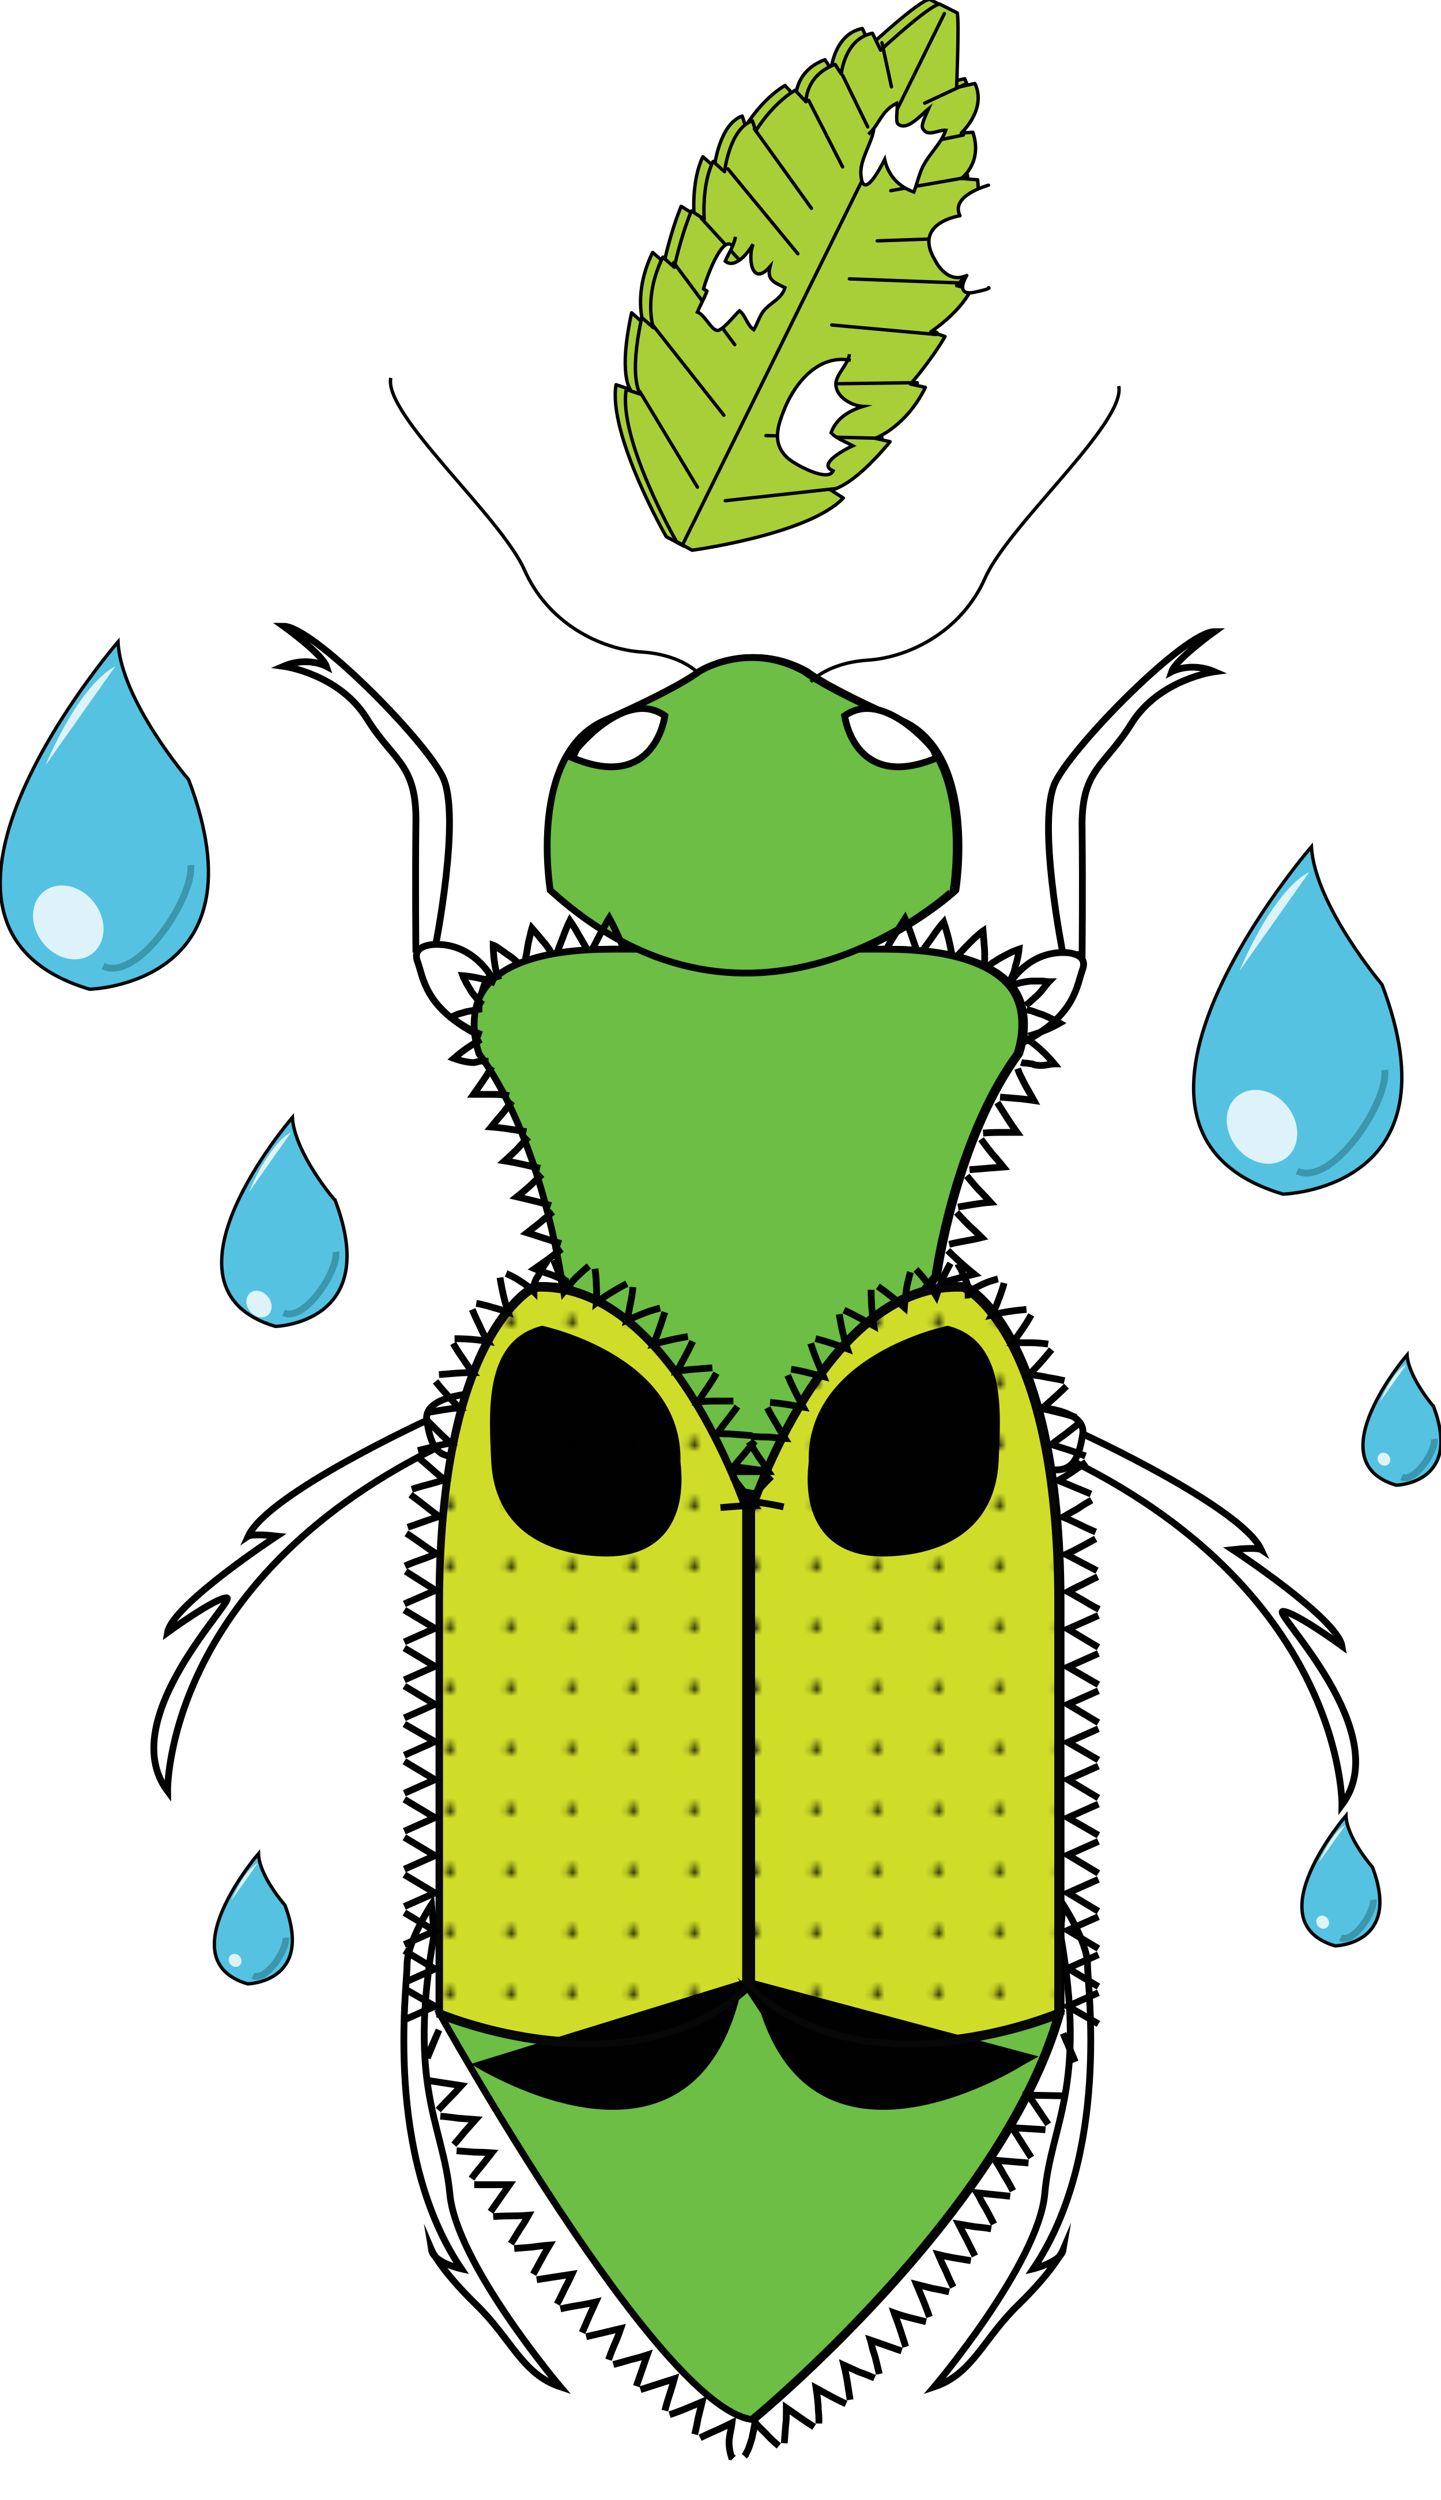 <?xml version="1.0" encoding="utf-8"?>
<!-- Generator: Adobe Illustrator 17.1.0, SVG Export Plug-In . SVG Version: 6.00 Build 0)  -->
<!DOCTYPE svg PUBLIC "-//W3C//DTD SVG 1.1//EN" "http://www.w3.org/Graphics/SVG/1.1/DTD/svg11.dtd">
<svg version="1.1" xmlns="http://www.w3.org/2000/svg" xmlns:xlink="http://www.w3.org/1999/xlink" x="0px" y="0px"
	 viewBox="0 0 212.4 368.5" enable-background="new 0 0 212.4 368.5" xml:space="preserve">
<pattern  x="-208.1" y="-178.5" width="8.7" height="8.7" patternUnits="userSpaceOnUse" id="New_Pattern_Swatch_12" viewBox="0 -8.7 8.7 8.7" overflow="visible">
	<g>
		<polygon fill="none" points="8.7,0 0,0 0,-8.7 8.7,-8.7 		"/>
		<g>
			<path fill="#010101" d="M5-4.5c0,0.4-0.3,0.7-0.7,0.7C4-3.8,3.7-4.1,3.7-4.5c0-0.4,0.3-0.7,0.7-0.7C4.7-5.2,5-4.9,5-4.5z"/>
		</g>
	</g>
</pattern>
<g id="legs">
	<path fill="#FFFFFF" stroke="#010101" stroke-miterlimit="10" d="M63,209.3c0,0-23.5,10.8-26.4,17.1c0,0,0.6-0.4,4.2,0
		c0,0-15.4,10.1-16.1,14.2c0,0,7-5.1,8.7-5.1c1.7,0-16.7,17.8-8.7,28.5c0,0-0.5-30.7,39.6-50.6"/>
	<path fill="#FFFFFF" stroke="#010101" stroke-miterlimit="10" d="M159.5,211.3c0,0,23.5,10.8,26.4,17.1c0,0-0.6-0.4-4.2,0
		c0,0,15.4,10.1,16.1,14.2c0,0-7-5.1-8.7-5.1c-1.7,0,16.7,17.8,8.7,28.5c0,0,0.4-30.7-39.6-50.6"/>
	<path fill="#FFFFFF" stroke="#010101" stroke-miterlimit="10" d="M156.7,280.7c0,0,3.6,5.5,3.6,8.9s3.4,27.9-8,44.8
		c0,0,4.1-1,4.4-2.8c0,0-1.2,2.8-6.5,8c-5.3,5.1-6.8,10.3-12.5,12.2c0,0,15.4-18.2,16.3-28.5c0.9-10.3,6.3-15.6,2.3-38.3
		L156.7,280.7z"/>
	<path fill="#FFFFFF" stroke="#010101" stroke-miterlimit="10" d="M71.1,205.3c0,0-8.7,0.1-8.2,4c0.6,4,1.7,5.9,5.2,5.2L71.1,205.3z
		"/>
	<path fill="#FFFFFF" stroke="#010101" stroke-miterlimit="10" d="M63.6,280.7c0,0-3.6,5.5-3.6,8.9s-3.4,27.9,8,44.8
		c0,0-4.1-0.9-4.4-2.8c0,0,1.2,2.8,6.5,8c5.3,5.1,6.8,10.3,12.5,12.2c0,0-15.4-18.2-16.3-28.5c-1-10.3-6.3-15.6-2.3-38.3L63.6,280.7
		z"/>
	<path fill="#FFFFFF" stroke="#010101" stroke-miterlimit="10" d="M151.4,207.3c0,0,8.7,0.1,8.2,4c-0.6,4-1.7,5.9-5.2,5.2
		L151.4,207.3z"/>
	<path fill="#FFFFFF" stroke="#010101" stroke-miterlimit="10" d="M64.1,139.9c0,0,4-19.9,1.1-25.5c-2.8-5.6-19.1-22.1-23.4-22.1
		c0,0,5.7,4.1,6.3,5.9c0,0-2.8-1.5-6.3,0c0,0,8.1,1.1,12.2,7.6c4,6.5,7.5,6.7,7.3,15.7c-0.1,9,0,18.4,0,18.4H64.1z"/>
	<path fill="#FFFFFF" stroke="#010101" stroke-miterlimit="10" d="M156.7,140.7c0,0-4-19.9-1.1-25.5c2.8-5.6,19.1-22.1,23.4-22.1
		c0,0-5.7,4.1-6.3,5.9c0,0,2.8-1.5,6.3,0c0,0-8.1,1.1-12.2,7.6c-4,6.5-7.5,6.7-7.3,15.7c0.1,9,0,18.4,0,18.4H156.7z"/>
	<path fill="#FFFFFF" stroke="#010101" stroke-miterlimit="10" d="M148.6,145.3c0,0,2.7-5.1,8.4-4.9c0,0,3.4,0,2.6,2.4
		c-0.9,2.4-1,6.7-8.5,10.7C151.1,153.5,150.1,144.2,148.6,145.3z"/>
	<path fill="#FFFFFF" stroke="#010101" stroke-miterlimit="10" d="M72.5,144.1c0,0-2.7-5.1-8.4-4.9c0,0-3.4,0-2.6,2.4
		c0.9,2.4,1,6.7,8.5,10.7C70,152.3,71,143,72.5,144.1z"/>
</g>
<g id="basebody">
	<path fill="#FFFFFF" stroke="#010101" stroke-miterlimit="10" d="M108.6,219.6l-25.5-31.5c-0.7-4.2-3.8-21.5-12.1-32.8
		c-0.4-1.2-1.7-5.8,0.7-9.4c2.6-3.9,9.1-6,18.8-6l0.8,0h38.6l0.9,0c9.6,0,16.1,2.1,18.8,6c2.4,3.6,1.1,8.2,0.7,9.4
		c-8.3,11.3-11.5,28.6-12.1,32.8l-26.4,32.1L108.6,219.6z"/>
	<path fill="#FFFFFF" stroke="#010101" stroke-miterlimit="10" d="M65.1,296.6c0,0,32.2,58.1,46.1,60c0,0,37-30.4,45.2-60
		C156.4,296.6,110.7,272.7,65.1,296.6z"/>
	<path fill="#FFFFFF" stroke="#010101" stroke-miterlimit="10" d="M79.2,189.5c0,0-14,6.5-14,46.7c0,40.2,0,60.4,0,60.4
		s27.7,11.8,45.2-3.8v-70.6C110.3,222.2,99.3,188.4,79.2,189.5z"/>
	<path fill="#FFFFFF" stroke="#010101" stroke-miterlimit="10" d="M142.4,189.5c0,0,14,6.5,14,46.7c0,40.2,0,60.4,0,60.4
		s-27.7,11.8-45.2-3.8v-70.6C111.2,222.2,122.2,188.4,142.4,189.5z"/>
	<path fill="#FFFFFF" stroke="#010101" stroke-miterlimit="10" d="M93,136.8"/>
	<path fill="#FFFFFF" stroke="#010101" stroke-miterlimit="10" d="M81.5,131.2c0,0-3.3-20,8-25c11.3-5,13.9-7.2,13.9-7.2
		s7.2-4.7,15.6,0c0,0,2.6,2.2,13.9,7.2c11.3,5,8,25,8,25S111.7,158.7,81.5,131.2z"/>
</g>
<g id="bodycolor">
	<path fill="#6CBE45" stroke="#010101" stroke-miterlimit="10" d="M108.2,219.6l-25.5-31.5c-0.7-4.2-3.8-21.5-12.1-32.8
		c-0.4-1.2-1.7-5.8,0.7-9.4c2.6-3.9,9.1-6,18.8-6l0.8,0h38.6l0.9,0c9.6,0,16.1,2.1,18.8,6c2.4,3.6,1.1,8.2,0.7,9.4
		c-8.3,11.3-11.5,28.6-12.1,32.8l-26.4,32.1L108.2,219.6z"/>
	<path fill="#6CBE45" stroke="#010101" stroke-miterlimit="10" d="M64.7,296.6c0,0,32.2,58.1,46.1,60c0,0,37-30.4,45.2-60
		C156,296.6,110.2,272.7,64.7,296.6z"/>
	<path fill="#D0DD28" stroke="#010101" stroke-miterlimit="10" d="M78.7,189.5c0,0-14,6.5-14,46.7c0,40.2,0,60.4,0,60.4
		s27.7,11.8,45.2-3.8v-70.6C109.9,222.2,98.8,188.4,78.7,189.5z"/>
	<path fill="#D0DD28" stroke="#010101" stroke-miterlimit="10" d="M141.9,189.5c0,0,14,6.5,14,46.7c0,40.2,0,60.4,0,60.4
		s-27.7,11.8-45.2-3.8v-70.6C110.8,222.2,121.8,188.4,141.9,189.5z"/>
	<path fill="#FFFFFF" stroke="#010101" stroke-miterlimit="10" d="M92.6,136.8"/>
	<path fill="#6CBE45" stroke="#010101" stroke-miterlimit="10" d="M81.1,131.2c0,0-3.3-20,8-25c11.3-5,13.9-7.2,13.9-7.2
		s7.2-4.7,15.6,0c0,0,2.6,2.2,13.9,7.2c11.3,5,8,25,8,25S111.3,158.7,81.1,131.2z"/>
</g>
<g id="eyes">
	<path fill="#FFFFFF" stroke="#010101" stroke-miterlimit="10" d="M85,110.4c0,0,7.2-9,13-4.9c0,0-1.4,11.3-13.6,6.2L85,110.4z"/>
	<path fill="#FFFFFF" stroke="#010101" stroke-miterlimit="10" d="M137.5,110.4c0,0-7.2-9-13-4.9c0,0,1.4,11.3,13.6,6.2L137.5,110.4
		z"/>
</g>
<g id="antennae">
	<path fill="none" stroke="#010101" stroke-width="0.5" stroke-miterlimit="10" d="M119.5,100.5c0,0,2.4-2.8,8.4-3.2
		c6.1-0.4,13.8-4.2,17.3-12.1c3.5-7.9,20.8-22.9,19.7-28.3"/>
	<path fill="none" stroke="#010101" stroke-width="0.5" stroke-miterlimit="10" d="M103,99.3c0,0-2.4-2.8-8.4-3.2
		c-6.1-0.4-13.8-4.2-17.3-12.1c-3.5-7.9-20.8-22.9-19.7-28.3"/>
</g>
<g id="markings">
	<path fill="#010101" d="M69.4,304.2c0,0,33.6,21.6,40.2-12.4"/>
	<path fill="#010101" d="M110.9,291.8c6.6,34,40.2,12.4,40.2,12.4l2-1.1"/>
	<path fill="#010101" d="M119.2,215.5c-1,8.6,2.9,14.2,11.6,13.9c9-0.3,15.9-4.5,16.4-14c0.3-7.2,1.2-17.8-7.5-20
		C139.6,195.4,118.8,199.7,119.2,215.5z"/>
	<path fill="#010101" d="M100.3,215.5c1,8.6-2.9,14.2-11.5,13.9c-9-0.3-15.9-4.5-16.4-14c-0.3-7.2-1.2-17.8,7.5-20
		C79.9,195.4,100.7,199.7,100.3,215.5z"/>
</g>
<g id="dots">
	<path fill="url(#New_Pattern_Swatch_12)" stroke="#070707" stroke-miterlimit="10" d="M78.8,189.9c0,0-14,6.5-14,46.7
		c0,40.2,0,60.4,0,60.4s27.7,11.8,45.2-3.8v-70.6C109.9,222.6,98.9,188.8,78.8,189.9z"/>
	<path fill="url(#New_Pattern_Swatch_12)" stroke="#070707" stroke-miterlimit="10" d="M142,189.9c0,0,14,6.5,14,46.7
		c0,40.2,0,60.4,0,60.4s-27.7,11.8-45.2-3.8v-70.6C110.9,222.6,121.9,188.8,142,189.9z"/>
</g>
<g id="fur">
	<g>
		<g>
			<path fill="none" stroke="#010101" stroke-miterlimit="10" d="M-74.2,353"/>
		</g>
	</g>
	<g>
		<g>
			<g>
				<g>
					<path fill="none" stroke="#010101" stroke-miterlimit="10" d="M91.9,139.7c0,0-0.5-1.1-1-2.2c-0.5-1.1-1.1-2.2-1.1-2.2
						s-0.2,0.3-0.4,0.7c-0.2,0.4-0.6,1-0.9,1.6c-0.6,1.2-1.2,2.3-1.2,2.3"/>
				</g>
				<g>
					<path fill="none" stroke="#010101" stroke-miterlimit="10" d="M86.5,139.9c0,0-0.6-1.1-1.2-2.1c-0.6-1.1-1.3-2.1-1.3-2.1
						s-0.6,1.2-1,2.4c-0.5,1.2-0.9,2.4-0.9,2.4"/>
				</g>
				<g>
					<path fill="none" stroke="#010101" stroke-miterlimit="10" d="M81.4,140.6c0,0-0.2-0.2-0.4-0.6c-0.3-0.4-0.6-0.9-1-1.3
						c-0.8-1-1.6-1.9-1.6-1.9s-0.1,0.3-0.2,0.8c-0.1,0.5-0.3,1.1-0.4,1.8c-0.1,0.6-0.2,1.3-0.3,1.7c0,0.5-0.1,0.8-0.1,0.8"/>
				</g>
				<g>
					<path fill="none" stroke="#010101" stroke-miterlimit="10" d="M76.7,142.2c0,0-0.2-0.2-0.6-0.5c-0.3-0.3-0.8-0.7-1.3-1
						c-0.5-0.4-1-0.7-1.4-1c-0.4-0.3-0.7-0.4-0.7-0.4c0,0,0,1.4,0.2,2.6c0.1,0.7,0.2,1.3,0.4,1.7c0.1,0.4,0.2,0.8,0.2,0.8"/>
				</g>
				<g>
					<path fill="none" stroke="#010101" stroke-miterlimit="10" d="M73,144.9c0,0-1.1-0.5-2.3-0.7c-1.2-0.3-2.5-0.4-2.5-0.4
						c0,0,0.1,0.3,0.4,0.8c0.2,0.5,0.6,1,0.9,1.6c0.4,0.5,0.8,1,1.1,1.4c0.3,0.3,0.6,0.5,0.6,0.5"/>
				</g>
				<g>
					<path fill="none" stroke="#010101" stroke-miterlimit="10" d="M71.1,148.7c0,0-0.3,0-0.7,0.1c-0.4,0.1-1.1,0.2-1.6,0.3
						c-0.6,0.2-1.2,0.3-1.6,0.5c-0.4,0.2-0.7,0.3-0.7,0.3c0,0,1.1,0.9,2.2,1.5c1.1,0.7,2.3,1.1,2.3,1.1"/>
				</g>
				<g>
					<path fill="none" stroke="#010101" stroke-miterlimit="10" d="M70.9,153.2c0,0-1.1,0.6-2.1,1.3c-1,0.7-1.9,1.5-1.9,1.5
						c0,0,1.3,0.5,2.6,0.6c0.6,0.1,1.1-0.3,1.7-0.2c0.5,0,0.8,0,0.8,0"/>
				</g>
				<g>
					<path fill="none" stroke="#010101" stroke-miterlimit="10" d="M72.5,157.2c0,0-0.6,1.1-1.3,2.1c-0.7,1-1.4,2-1.4,2
						c0,0,1.3,0,2.6,0c0.7,0,1.3,0,1.8,0.1c0.5,0,0.8,0.1,0.8,0.1"/>
				</g>
				<g>
					<path fill="none" stroke="#010101" stroke-miterlimit="10" d="M75.5,162.3c0,0-0.8,1-1.5,1.9c-0.8,0.9-1.6,1.9-1.6,1.9
						s1.3,0.1,2.6,0.3c1.3,0.2,2.6,0.4,2.6,0.4"/>
				</g>
				<g>
					<path fill="none" stroke="#010101" stroke-miterlimit="10" d="M77.9,167.6c0,0-0.9,0.9-1.7,1.8c-0.9,0.9-1.8,1.7-1.8,1.7
						s1.3,0.2,2.6,0.5c1.3,0.3,2.6,0.6,2.6,0.6"/>
				</g>
				<g>
					<path fill="none" stroke="#010101" stroke-miterlimit="10" d="M79.9,173.1c0,0-0.9,0.8-1.8,1.7c-0.9,0.8-1.9,1.6-1.9,1.6
						s1.3,0.3,2.5,0.6c1.3,0.3,2.5,0.7,2.5,0.7"/>
				</g>
				<g>
					<path fill="none" stroke="#010101" stroke-miterlimit="10" d="M81.5,178.6c0,0-1,0.8-1.9,1.6c-1,0.8-1.9,1.5-1.9,1.5
						s1.3,0.4,2.5,0.8c1.2,0.4,2.5,0.8,2.5,0.8"/>
				</g>
				<g>
					<path fill="none" stroke="#010101" stroke-miterlimit="10" d="M82.8,184.1c0,0-1,0.7-2,1.5c-1,0.7-2,1.4-2,1.4s1.2,0.5,2.5,0.9
						c1.2,0.5,2.4,1,2.4,1"/>
				</g>
			</g>
		</g>
	</g>
	<g>
		<g>
			<g>
				<g>
					<path fill="none" stroke="#010101" stroke-miterlimit="10" d="M138.8,189.1c0,0,1.2-0.4,2.4-0.7c1.2-0.3,2.4-0.6,2.4-0.6
						s-1-0.8-2-1.7c-1-0.9-1.9-1.8-1.9-1.8"/>
				</g>
				<g>
					<path fill="none" stroke="#010101" stroke-miterlimit="10" d="M139.9,183.4c0,0,1.2-0.3,2.4-0.5c1.2-0.2,2.4-0.5,2.4-0.5
						s-0.9-0.9-1.9-1.8c-0.9-0.9-1.8-1.9-1.8-1.9"/>
				</g>
				<g>
					<path fill="none" stroke="#010101" stroke-miterlimit="10" d="M141.2,177.9c0,0,1.2-0.2,2.4-0.4c1.2-0.2,2.4-0.3,2.4-0.3
						s-0.9-1-1.8-1.9c-0.9-1-1.7-2-1.7-2"/>
				</g>
				<g>
					<path fill="none" stroke="#010101" stroke-miterlimit="10" d="M142.9,172.4c0,0,1.2-0.1,2.5-0.2c1.2-0.1,2.5-0.2,2.5-0.2
						s-0.8-1-1.7-2c-0.8-1-1.6-2.1-1.6-2.1"/>
				</g>
				<g>
					<path fill="none" stroke="#010101" stroke-miterlimit="10" d="M144.9,167c0,0,1.2-0.1,2.5-0.1c1.2,0,2.5,0,2.5,0
						s-0.8-1.1-1.5-2.2c-0.7-1.1-1.4-2.2-1.4-2.2"/>
				</g>
				<g>
					<path fill="none" stroke="#010101" stroke-miterlimit="10" d="M147.4,161.7c0,0,1.2,0.1,2.5,0.2c1.2,0.1,2.5,0.3,2.5,0.3
						s-0.6-1.1-1.3-2.3c-0.3-0.6-0.6-1.2-0.8-1.6c-0.2-0.5-0.3-0.8-0.3-0.8"/>
				</g>
				<g>
					<path fill="none" stroke="#010101" stroke-miterlimit="10" d="M150.5,156.6c0,0,0.3,0.1,0.8,0.1c0.2,0,0.5,0.1,0.8,0.1
						c0.3,0.1,0.5,0.2,0.8,0.2c0.6,0.1,1.2,0,1.7-0.1c0.5-0.1,0.8-0.1,0.8-0.1c0,0-0.9-1.1-1.8-1.9c-0.9-0.9-2-1.6-2-1.6"/>
				</g>
				<g>
					<path fill="none" stroke="#010101" stroke-miterlimit="10" d="M151.6,152.7c0,0,1.2-0.3,2.3-0.8c1.1-0.4,2.3-1.1,2.3-1.1
						c0,0-1.2-0.7-2.4-1.2c-0.6-0.2-1.2-0.4-1.7-0.6c-0.5-0.1-0.8-0.2-0.8-0.2"/>
				</g>
				<g>
					<path fill="none" stroke="#010101" stroke-miterlimit="10" d="M151.2,148.2c0,0,0.2-0.2,0.6-0.5c0.3-0.3,0.8-0.7,1.2-1.1
						c0.4-0.4,0.8-0.9,1.1-1.3c0.3-0.4,0.5-0.6,0.5-0.6c0,0-0.3,0-0.8-0.1c-0.5,0-1.2,0-1.8,0c-1.3,0.1-2.5,0.5-2.5,0.5"/>
				</g>
				<g>
					<path fill="none" stroke="#010101" stroke-miterlimit="10" d="M148.9,144.6c0,0,0.1-0.3,0.3-0.7c0.2-0.4,0.4-1,0.5-1.6
						c0.4-1.2,0.5-2.4,0.5-2.4s-0.3,0.1-0.8,0.3c-0.5,0.2-1,0.5-1.6,0.8c-0.6,0.3-1.1,0.7-1.5,0.9c-0.4,0.3-0.6,0.5-0.6,0.5"/>
				</g>
				<g>
					<path fill="none" stroke="#010101" stroke-miterlimit="10" d="M145.1,142.1c0,0,0.1-1.2,0-2.4c-0.1-1.2-0.2-2.5-0.2-2.5
						s-0.3,0.2-0.6,0.5c-0.4,0.3-0.9,0.8-1.3,1.2c-0.9,0.9-1.8,1.9-1.8,1.9"/>
				</g>
				<g>
					<path fill="none" stroke="#010101" stroke-miterlimit="10" d="M140.3,140.7c0,0-0.2-1.2-0.5-2.4c-0.3-1.2-0.7-2.4-0.7-2.4
						s-0.9,1-1.6,2.1c-0.8,1.1-1.5,2.1-1.5,2.1"/>
				</g>
				<g>
					<path fill="none" stroke="#010101" stroke-miterlimit="10" d="M135.1,140c0,0-0.4-1.1-0.8-2.3c-0.4-1.2-0.9-2.3-0.9-2.3
						c0,0-0.7,1.1-1.4,2.2c-0.7,1.1-1.3,2.2-1.3,2.2"/>
				</g>
			</g>
		</g>
	</g>
	<g>
		<g>
			<g>
				<g>
					<polyline fill="none" stroke="#010101" stroke-miterlimit="10" points="62.9,303.3 64.7,299.2 63,303.3 					"/>
				</g>
				<g>
					<polyline fill="none" stroke="#010101" stroke-miterlimit="10" points="59.6,297.7 64.1,295.7 59.6,293.1 					"/>
				</g>
				<g>
					<polyline fill="none" stroke="#010101" stroke-miterlimit="10" points="59.6,292.2 64.1,290.2 59.6,287.5 					"/>
				</g>
				<g>
					<polyline fill="none" stroke="#010101" stroke-miterlimit="10" points="59.6,286.6 64.1,284.6 59.6,281.9 					"/>
				</g>
				<g>
					<polyline fill="none" stroke="#010101" stroke-miterlimit="10" points="59.6,281 64.1,279 59.6,276.3 					"/>
				</g>
				<g>
					<polyline fill="none" stroke="#010101" stroke-miterlimit="10" points="59.6,275.5 64.1,273.5 59.6,270.8 					"/>
				</g>
				<g>
					<polyline fill="none" stroke="#010101" stroke-miterlimit="10" points="59.6,269.9 64.1,267.9 59.6,265.2 					"/>
				</g>
				<g>
					<polyline fill="none" stroke="#010101" stroke-miterlimit="10" points="59.6,264.3 64.1,262.3 59.6,259.6 					"/>
				</g>
				<g>
					<polyline fill="none" stroke="#010101" stroke-miterlimit="10" points="59.6,258.7 64.1,256.7 59.6,254.1 					"/>
				</g>
				<g>
					<polyline fill="none" stroke="#010101" stroke-miterlimit="10" points="59.6,253.2 64.1,251.2 59.6,248.5 					"/>
				</g>
				<g>
					<polyline fill="none" stroke="#010101" stroke-miterlimit="10" points="59.6,247.6 64.1,245.6 59.6,242.9 					"/>
				</g>
				<g>
					<polyline fill="none" stroke="#010101" stroke-miterlimit="10" points="59.6,242 64.1,240 59.6,237.3 					"/>
				</g>
				<g>
					<path fill="none" stroke="#010101" stroke-miterlimit="10" d="M59.6,236.4c0,0,1.1-0.5,2.3-1c1.1-0.5,2.3-1,2.3-1
						s-1.1-0.7-2.2-1.4c-1.1-0.7-2.2-1.4-2.2-1.4"/>
				</g>
				<g>
					<path fill="none" stroke="#010101" stroke-miterlimit="10" d="M59.7,230.8c0,0,1.1-0.5,2.3-0.9c1.2-0.4,2.3-0.9,2.3-0.9
						s-1.1-0.7-2.2-1.5c-1.1-0.8-2.2-1.5-2.2-1.5"/>
				</g>
				<g>
					<path fill="none" stroke="#010101" stroke-miterlimit="10" d="M60.1,225.1c0,0,1.2-0.4,2.3-0.8c1.2-0.4,2.3-0.8,2.3-0.8
						s-1.1-0.8-2.1-1.6c-1-0.8-2.1-1.6-2.1-1.6"/>
				</g>
				<g>
					<path fill="none" stroke="#010101" stroke-miterlimit="10" d="M60.7,219.5c0,0,1.2-0.4,2.4-0.7c1.2-0.3,2.4-0.7,2.4-0.7
						s-1-0.8-2-1.7c-1-0.9-2-1.7-2-1.7"/>
				</g>
				<g>
					<path fill="none" stroke="#010101" stroke-miterlimit="10" d="M61.6,213.8c0,0,1.2-0.3,2.4-0.6c1.2-0.3,2.4-0.5,2.4-0.5
						s-1-0.9-1.9-1.8c-0.9-0.9-1.9-1.9-1.9-1.9"/>
				</g>
				<g>
					<path fill="none" stroke="#010101" stroke-miterlimit="10" d="M62.9,208.2c0,0,1.2-0.2,2.4-0.4c1.2-0.2,2.4-0.3,2.4-0.3
						s-0.9-0.9-1.8-1.9c-0.9-1-1.7-2-1.7-2"/>
				</g>
				<g>
					<path fill="none" stroke="#010101" stroke-miterlimit="10" d="M64.7,202.6c0,0,1.2-0.1,2.5-0.2c1.2-0.1,2.5-0.1,2.5-0.1
						s-0.8-1-1.5-2.1c-0.8-1.1-1.4-2.2-1.4-2.2"/>
				</g>
				<g>
					<path fill="none" stroke="#010101" stroke-miterlimit="10" d="M67,197.3c0,0,1.2,0,2.5,0.1c1.2,0.1,2.4,0.3,2.4,0.3
						s-0.7-1.1-1.2-2.3c-0.6-1.2-1.1-2.4-1.1-2.4"/>
				</g>
				<g>
					<path fill="none" stroke="#010101" stroke-miterlimit="10" d="M70.2,192.1c0,0,1.2,0.2,2.4,0.6c1.2,0.3,2.3,0.7,2.3,0.7
						s-0.4-1.2-0.7-2.5c-0.3-1.3-0.5-2.6-0.5-2.6"/>
				</g>
				<g>
					<path fill="none" stroke="#010101" stroke-miterlimit="10" d="M74.6,187.7c0,0,1.2,0.5,2.2,1.2c0.5,0.3,1,0.7,1.4,1
						c0.3,0.3,0.5,0.5,0.5,0.5s0-0.1,0-0.2c0-0.1,0-0.3,0-0.5c0-0.4,0.2-1.1,0.6-1.6c0.6-1.2,1.4-2.3,1.4-2.3"/>
				</g>
				<g>
					<path fill="none" stroke="#010101" stroke-miterlimit="10" d="M81.6,185.7c0,0,0.5,1.2,0.9,2.3c0.4,1.2,0.6,2.4,0.6,2.4
						s0.8-1,1.7-2c0.9-0.9,2-1.8,2-1.8"/>
				</g>
				<g>
					<path fill="none" stroke="#010101" stroke-miterlimit="10" d="M87.7,187c0,0,0.2,1.3,0.2,2.5c0.1,1.2,0,2.5,0,2.5
						s1-0.8,2.2-1.5c1.1-0.7,2.3-1.3,2.3-1.3"/>
				</g>
				<g>
					<path fill="none" stroke="#010101" stroke-miterlimit="10" d="M93.3,189.7c0,0-0.1,1.2-0.4,2.5c-0.2,1.2-0.5,2.4-0.5,2.4
						s1.2-0.5,2.4-1c1.2-0.5,2.5-0.8,2.5-0.8"/>
				</g>
				<g>
					<path fill="none" stroke="#010101" stroke-miterlimit="10" d="M98,193.4c0,0-0.4,1.2-0.8,2.4c-0.4,1.2-0.9,2.3-0.9,2.3
						s1.3-0.3,2.5-0.6c1.3-0.3,2.6-0.5,2.6-0.5"/>
				</g>
				<g>
					<path fill="none" stroke="#010101" stroke-miterlimit="10" d="M102.1,197.7c0,0-0.5,1.1-1.1,2.2c-0.6,1.1-1.2,2.2-1.2,2.2
						s1.3-0.2,2.6-0.3c1.3-0.1,2.6-0.2,2.6-0.2"/>
				</g>
				<g>
					<path fill="none" stroke="#010101" stroke-miterlimit="10" d="M105.6,202.4c0,0-0.6,1.1-1.3,2.1c-0.7,1-1.4,2.1-1.4,2.1
						s1.3-0.1,2.6-0.1c1.3,0,2.6,0,2.6,0"/>
				</g>
				<g>
					<path fill="none" stroke="#010101" stroke-miterlimit="10" d="M108.7,207.3c0,0-0.7,1-1.5,2c-0.8,1-1.5,2-1.5,2s1.3,0,2.6,0.1
						c1.3,0.1,2.6,0.2,2.6,0.2"/>
				</g>
				<g>
					<path fill="none" stroke="#010101" stroke-miterlimit="10" d="M111.3,212.4c0,0-0.8,0.9-1.6,1.9c-0.8,0.9-1.6,1.9-1.6,1.9
						s1.3,0.1,2.6,0.3c1.3,0.2,2.6,0.3,2.6,0.3"/>
				</g>
				<g>
					<path fill="none" stroke="#010101" stroke-miterlimit="10" d="M113.7,217.6c0,0-0.9,0.9-1.7,1.8c-0.9,0.9-1.7,1.8-1.7,1.8
						s1.3,0.2,2.6,0.4c1.3,0.2,2.6,0.5,2.6,0.5"/>
				</g>
			</g>
		</g>
	</g>
	<g>
		<g>
		</g>
	</g>
	<g>
		<g>
			<g>
				<polyline fill="none" stroke="#010101" stroke-miterlimit="10" points="114.7,297.8 111.4,294.7 113.9,298.5 				"/>
			</g>
		</g>
	</g>
	<g>
		<g>
			<path fill="none" stroke="#070707" stroke-miterlimit="10" d="M134.6,305.9"/>
		</g>
	</g>
	<g>
		<g>
			<g>
				<g>
					<path fill="none" stroke="#010101" stroke-miterlimit="10" d="M106.2,222.2c0,0,1.2-0.1,2.5-0.2c1.2-0.1,2.5-0.1,2.5-0.1
						s-0.8-1-1.6-2.1c-0.8-1-1.6-2.1-1.6-2.1"/>
				</g>
				<g>
					<path fill="none" stroke="#010101" stroke-miterlimit="10" d="M108.3,216.9c0,0,1.2,0,2.5,0c1.2,0,2.5,0,2.5,0
						s-0.7-1.1-1.5-2.2c-0.7-1.1-1.4-2.2-1.4-2.2"/>
				</g>
				<g>
					<path fill="none" stroke="#010101" stroke-miterlimit="10" d="M110.7,211.7c0,0,1.2,0.1,2.5,0.1c1.2,0.1,2.5,0.2,2.5,0.2
						s-0.7-1.1-1.3-2.2c-0.7-1.1-1.3-2.3-1.3-2.3"/>
				</g>
				<g>
					<path fill="none" stroke="#010101" stroke-miterlimit="10" d="M113.5,206.7c0,0,1.2,0.1,2.5,0.3c1.2,0.2,2.4,0.4,2.4,0.4
						s-0.6-1.1-1.2-2.3c-0.6-1.2-1.1-2.4-1.1-2.4"/>
				</g>
				<g>
					<path fill="none" stroke="#010101" stroke-miterlimit="10" d="M116.6,201.8c0,0,1.2,0.2,2.4,0.5c1.2,0.3,2.4,0.6,2.4,0.6
						s-0.5-1.2-1-2.4c-0.5-1.2-0.9-2.5-0.9-2.5"/>
				</g>
				<g>
					<path fill="none" stroke="#010101" stroke-miterlimit="10" d="M120.2,197.3c0,0,1.2,0.3,2.4,0.7c1.2,0.4,2.3,0.8,2.3,0.8
						s-0.4-1.2-0.7-2.5c-0.3-1.3-0.5-2.6-0.5-2.6"/>
				</g>
				<g>
					<path fill="none" stroke="#010101" stroke-miterlimit="10" d="M124.4,193.1c0,0,1.1,0.5,2.2,1.1c1.1,0.6,2.2,1.2,2.2,1.2
						s-0.2-1.3-0.3-2.6c-0.1-1.3-0.1-2.7-0.1-2.7"/>
				</g>
				<g>
					<path fill="none" stroke="#010101" stroke-miterlimit="10" d="M129.4,189.6c0,0,1,0.7,2,1.5c1,0.8,1.9,1.6,1.9,1.6
						s0.1-1.3,0.3-2.6c0.2-1.3,0.6-2.6,0.6-2.6"/>
				</g>
				<g>
					<path fill="none" stroke="#010101" stroke-miterlimit="10" d="M135,187.1c0,0,0.9,0.9,1.6,1.9c0.8,1,1.4,2,1.4,2
						c0,0,0.4-1.2,0.9-2.4c0.5-1.2,1.2-2.4,1.2-2.4"/>
				</g>
				<g>
					<path fill="none" stroke="#010101" stroke-miterlimit="10" d="M141.2,186.3c0,0,0.1,0.3,0.4,0.7c0.2,0.4,0.4,1,0.7,1.6
						c0.3,0.6,0.4,1.1,0.4,1.6c0,0.2,0,0.4,0,0.5c0,0.1,0,0.2,0,0.2c0,0,0.1,0,0.1-0.2c0.1-0.1,0.2-0.3,0.3-0.4
						c0.3-0.3,0.9-0.6,1.5-0.9c1.2-0.6,2.5-0.9,2.5-0.9"/>
				</g>
				<g>
					<path fill="none" stroke="#010101" stroke-miterlimit="10" d="M148,189.1c0,0-0.3,1.2-0.8,2.4c-0.4,1.2-1,2.3-1,2.3
						s1.2-0.3,2.5-0.5c1.3-0.2,2.6-0.3,2.6-0.3"/>
				</g>
				<g>
					<path fill="none" stroke="#010101" stroke-miterlimit="10" d="M152,193.8c0,0-0.6,1.1-1.3,2.1c-0.7,1-1.4,2-1.4,2s1.3,0,2.6,0
						c1.3,0,2.6,0.2,2.6,0.2"/>
				</g>
				<g>
					<path fill="none" stroke="#010101" stroke-miterlimit="10" d="M155,198.9c0,0-0.8,1-1.6,1.9c-0.8,0.9-1.7,1.8-1.7,1.8
						s1.3,0.1,2.6,0.4c1.3,0.2,2.6,0.5,2.6,0.5"/>
				</g>
				<g>
					<path fill="none" stroke="#010101" stroke-miterlimit="10" d="M157.2,204.3c0,0-0.9,0.9-1.8,1.7c-0.9,0.8-1.8,1.6-1.8,1.6
						s1.3,0.3,2.5,0.6c1.3,0.3,2.5,0.7,2.5,0.7"/>
				</g>
				<g>
					<path fill="none" stroke="#010101" stroke-miterlimit="10" d="M158.9,209.9c0,0-1,0.8-1.9,1.5c-1,0.7-2,1.5-2,1.5
						c0,0,1.2,0.4,2.5,0.8c1.2,0.4,2.5,0.9,2.5,0.9"/>
				</g>
				<g>
					<path fill="none" stroke="#010101" stroke-miterlimit="10" d="M160.1,215.5c0,0-1,0.7-2,1.4c-1,0.7-2.1,1.3-2.1,1.3
						s1.2,0.5,2.4,1c1.2,0.5,2.4,1,2.4,1"/>
				</g>
				<g>
					<path fill="none" stroke="#010101" stroke-miterlimit="10" d="M160.9,221.1c0,0-1.1,0.6-2.1,1.3c-1.1,0.6-2.1,1.2-2.1,1.2
						s1.2,0.5,2.4,1.1c1.2,0.6,2.4,1.1,2.4,1.1"/>
				</g>
				<g>
					<path fill="none" stroke="#010101" stroke-miterlimit="10" d="M161.5,226.8c0,0-1.1,0.6-2.2,1.2c-1.1,0.6-2.2,1.1-2.2,1.1
						s1.2,0.6,2.3,1.2c1.2,0.6,2.3,1.2,2.3,1.2"/>
				</g>
				<g>
					<path fill="none" stroke="#010101" stroke-miterlimit="10" d="M161.8,232.4c0,0-1.1,0.5-2.2,1.1c-1.1,0.5-2.2,1.1-2.2,1.1
						s1.1,0.6,2.3,1.3c1.1,0.7,2.3,1.3,2.3,1.3"/>
				</g>
				<g>
					<polyline fill="none" stroke="#010101" stroke-miterlimit="10" points="161.9,238.1 157.4,240.1 161.9,242.8 					"/>
				</g>
				<g>
					<polyline fill="none" stroke="#010101" stroke-miterlimit="10" points="161.9,243.7 157.4,245.7 161.9,248.3 					"/>
				</g>
				<g>
					<polyline fill="none" stroke="#010101" stroke-miterlimit="10" points="161.9,249.2 157.4,251.2 161.9,253.9 					"/>
				</g>
				<g>
					<polyline fill="none" stroke="#010101" stroke-miterlimit="10" points="161.9,254.8 157.4,256.8 161.9,259.4 					"/>
				</g>
				<g>
					<polyline fill="none" stroke="#010101" stroke-miterlimit="10" points="161.9,260.3 157.4,262.3 161.9,265 					"/>
				</g>
				<g>
					<polyline fill="none" stroke="#010101" stroke-miterlimit="10" points="161.9,265.9 157.4,267.9 161.9,270.5 					"/>
				</g>
				<g>
					<polyline fill="none" stroke="#010101" stroke-miterlimit="10" points="161.9,271.4 157.4,273.4 161.9,276.1 					"/>
				</g>
				<g>
					<polyline fill="none" stroke="#010101" stroke-miterlimit="10" points="161.9,277 157.4,279 161.9,281.7 					"/>
				</g>
				<g>
					<polyline fill="none" stroke="#010101" stroke-miterlimit="10" points="161.9,282.5 157.4,284.5 161.9,287.2 					"/>
				</g>
				<g>
					<polyline fill="none" stroke="#010101" stroke-miterlimit="10" points="161.9,288.1 157.4,290.1 161.9,292.8 					"/>
				</g>
				<g>
					<polyline fill="none" stroke="#010101" stroke-miterlimit="10" points="161.9,293.7 157.4,295.7 161.9,298.3 					"/>
				</g>
				<g>
					<polyline fill="none" stroke="#010101" stroke-miterlimit="10" points="158.5,303.9 156.7,299.7 158.5,303.9 					"/>
				</g>
			</g>
		</g>
	</g>
	<g>
		<g>
			<g>
				<g>
					<polyline fill="none" stroke="#010101" stroke-miterlimit="10" points="156.6,308.9 151.6,308.8 154.5,313.1 					"/>
				</g>
				<g>
					<path fill="none" stroke="#010101" stroke-miterlimit="10" d="M154.1,313.9l-4.9-0.3c0,0,0.7,1.1,1.4,2.2
						c0.7,1.1,1.4,2.2,1.4,2.2"/>
				</g>
				<g>
					<path fill="none" stroke="#010101" stroke-miterlimit="10" d="M151.6,318.8l-4.9-0.4c0,0,0.7,1.1,1.3,2.2
						c0.7,1.1,1.3,2.3,1.3,2.3"/>
				</g>
				<g>
					<path fill="none" stroke="#010101" stroke-miterlimit="10" d="M148.9,323.7l-4.9-0.5c0,0,0.2,0.3,0.4,0.7
						c0.2,0.4,0.5,1,0.9,1.6c0.6,1.1,1.2,2.3,1.2,2.3"/>
				</g>
				<g>
					<path fill="none" stroke="#010101" stroke-miterlimit="10" d="M146.1,328.5c0,0-1.2-0.2-2.4-0.3c-1.2-0.2-2.4-0.4-2.4-0.4
						s0.6,1.2,1.2,2.3c0.6,1.2,1.2,2.4,1.2,2.4"/>
				</g>
				<g>
					<path fill="none" stroke="#010101" stroke-miterlimit="10" d="M143.1,333.2c0,0-1.2-0.2-2.4-0.4c-1.2-0.2-2.4-0.5-2.4-0.5
						s0.5,1.2,1.1,2.4c0.5,1.2,1.1,2.4,1.1,2.4"/>
				</g>
				<g>
					<path fill="none" stroke="#010101" stroke-miterlimit="10" d="M139.9,337.8c0,0-1.2-0.3-2.4-0.5c-1.2-0.3-2.4-0.6-2.4-0.6
						s0.5,1.2,1,2.4c0.5,1.2,0.9,2.4,0.9,2.4"/>
				</g>
				<g>
					<path fill="none" stroke="#010101" stroke-miterlimit="10" d="M136.5,342.2c0,0-1.2-0.3-2.4-0.6c-1.2-0.3-2.3-0.7-2.3-0.7
						s0.1,0.3,0.3,0.8c0.2,0.5,0.4,1.1,0.6,1.7c0.4,1.2,0.8,2.5,0.8,2.5"/>
				</g>
				<g>
					<path fill="none" stroke="#010101" stroke-miterlimit="10" d="M132.9,346.5c0,0-1.2-0.4-2.3-0.8c-1.1-0.4-2.3-0.8-2.3-0.8
						s0.1,0.3,0.2,0.8c0.1,0.5,0.3,1.1,0.5,1.7c0.3,1.2,0.6,2.5,0.6,2.5"/>
				</g>
				<g>
					<path fill="none" stroke="#010101" stroke-miterlimit="10" d="M128.9,350.5c0,0-1.1-0.5-2.3-0.9c-1.1-0.5-2.2-1-2.2-1
						s0.3,1.2,0.5,2.5c0.2,1.3,0.4,2.6,0.4,2.6"/>
				</g>
				<g>
					<path fill="none" stroke="#010101" stroke-miterlimit="10" d="M124.7,354.3c0,0-1.1-0.5-2.2-1.1c-1.1-0.6-2.2-1.2-2.2-1.2
						s0.2,1.3,0.3,2.6c0,0.7,0.1,1.3,0.1,1.8c0,0.5,0,0.8,0,0.8"/>
				</g>
				<g>
					<path fill="none" stroke="#010101" stroke-miterlimit="10" d="M120,357.7c0,0-1.1-0.7-2.1-1.4c-1-0.7-2-1.4-2-1.4s0,0.3,0,0.8
						c0,0.5,0,1.1-0.1,1.8c-0.1,1.3-0.2,2.6-0.2,2.6"/>
				</g>
				<g>
					<path fill="none" stroke="#010101" stroke-miterlimit="10" d="M114.8,360.5c0,0-1-0.8-1.8-1.7c-0.4-0.4-0.9-0.9-1.2-1.2
						c-0.3-0.3-0.5-0.6-0.5-0.6s-0.2,1.2-0.5,2.5c-0.2,0.6-0.4,1.3-0.6,1.7c-0.1,0.2-0.3,0.5-0.3,0.6c-0.1,0.1-0.2,0.2-0.2,0.2"/>
				</g>
				<g>
					<path fill="none" stroke="#010101" stroke-miterlimit="10" d="M108.1,362.3c-0.1-0.1-0.2-0.2-0.3-0.2c-0.3-1-0.4-1.9-0.3-2.7
						c0.1-0.8,0.3-1.5,0.4-2.3c0,0-1.2,0.6-2.3,1.1c-1.2,0.5-2.4,1.1-2.4,1.1"/>
				</g>
				<g>
					<path fill="none" stroke="#010101" stroke-miterlimit="10" d="M102.4,358.8c0,0,0.3-1.2,0.5-2.4c0.3-1.2,0.6-2.4,0.6-2.4
						s-1.2,0.5-2.4,1c-1.2,0.5-2.4,0.9-2.4,0.9"/>
				</g>
				<g>
					<path fill="none" stroke="#010101" stroke-miterlimit="10" d="M98,355.3c0,0,0.3-1.2,0.7-2.4c0.4-1.2,0.7-2.3,0.7-2.3
						s-1.2,0.4-2.5,0.8c-1.2,0.4-2.5,0.8-2.5,0.8"/>
				</g>
				<g>
					<path fill="none" stroke="#010101" stroke-miterlimit="10" d="M93.8,351.7c0,0,0.4-1.2,0.8-2.3c0.4-1.2,0.8-2.3,0.8-2.3
						s-1.2,0.4-2.5,0.7c-1.3,0.4-2.5,0.7-2.5,0.7"/>
				</g>
				<g>
					<path fill="none" stroke="#010101" stroke-miterlimit="10" d="M89.7,347.8c0,0,0.4-1.2,0.9-2.3c0.5-1.1,0.9-2.3,0.9-2.3
						s-1.3,0.3-2.5,0.6c-1.3,0.3-2.6,0.6-2.6,0.6"/>
				</g>
				<g>
					<path fill="none" stroke="#010101" stroke-miterlimit="10" d="M85.8,343.8c0,0,0.5-1.1,1-2.3c0.5-1.1,1-2.2,1-2.2
						s-1.3,0.3-2.6,0.5c-1.3,0.2-2.6,0.5-2.6,0.5"/>
				</g>
				<g>
					<path fill="none" stroke="#010101" stroke-miterlimit="10" d="M82.1,339.6c0,0,0.6-1.1,1.1-2.2c0.6-1.1,1.1-2.2,1.1-2.2
						s-1.3,0.2-2.6,0.4c-1.3,0.2-2.6,0.4-2.6,0.4"/>
				</g>
				<g>
					<path fill="none" stroke="#010101" stroke-miterlimit="10" d="M78.6,335.2c0,0,0.6-1.1,1.2-2.2c0.6-1.1,1.2-2.1,1.2-2.1
						s-1.3,0.1-2.6,0.3c-1.3,0.1-2.6,0.2-2.6,0.2"/>
				</g>
				<g>
					<path fill="none" stroke="#010101" stroke-miterlimit="10" d="M75.3,330.7c0,0,0.7-1.1,1.3-2.1c0.7-1,1.3-2.1,1.3-2.1
						s-1.3,0.1-2.6,0.1c-1.3,0-2.6,0.1-2.6,0.1"/>
				</g>
				<g>
					<path fill="none" stroke="#010101" stroke-miterlimit="10" d="M72.3,326c0,0,0.7-1,1.4-2c0.7-1,1.4-2,1.4-2s-1.3,0-2.6,0
						c-1.3,0-2.6,0-2.6,0"/>
				</g>
				<g>
					<path fill="none" stroke="#010101" stroke-miterlimit="10" d="M69.5,321.1c0,0,0.7-1,1.5-1.9c0.8-1,1.5-1.9,1.5-1.9
						s-1.3-0.1-2.6-0.1c-1.3-0.1-2.6-0.2-2.6-0.2"/>
				</g>
				<g>
					<path fill="none" stroke="#010101" stroke-miterlimit="10" d="M66.9,316.1c0,0,0.8-0.9,1.6-1.9c0.8-0.9,1.6-1.8,1.6-1.8
						s-1.3-0.1-2.6-0.2c-1.3-0.2-2.6-0.3-2.6-0.3"/>
				</g>
				<g>
					<path fill="none" stroke="#010101" stroke-miterlimit="10" d="M64.6,311c0,0,0.8-0.9,1.7-1.8c0.9-0.9,1.7-1.8,1.7-1.8
						s-1.3-0.2-2.6-0.4c-1.3-0.2-2.6-0.4-2.6-0.4"/>
				</g>
			</g>
		</g>
	</g>
</g>
<g id="leaf">
	<g>
		<path fill="#A8CF38" stroke="#010101" stroke-width="0.5" stroke-linecap="round" stroke-linejoin="round" d="M98.2,79.1
			c0,0-8.6-15-7.4-22.4l2.1,0.7c0,0-1.8-2.2,0.2-11.3l1.7,1.5c0,0-1.5-4.5,1.4-10.4l1.7,1.5c0,0,0.8-4.1,2.5-8.3l1.9,1.2
			c0,0-0.4-5,1.3-8.5l1.7,1.5c0,0,0.7-6.3,4.1-7.5l0.5,1.5c0,0,2.3-3.9,5.8-6l1.6,1.7c0,0-0.1-3.9,4.3-5.5l0.9,1.4
			c0,0,0.5-5.2,4.6-6l1.2,2.5c0,0,7.1-6.6,8.7-6.8l2.6,1.3c0.3,1.2-0.1,11-0.1,11l2.7-0.6c1.8,3.8-2,7.3-2,7.3l1.7-0.1
			c1.5,4.5-1.7,6.8-1.7,6.8l2.4,0.2c0.5,4-1.2,8.3-1.2,8.3l1.5-0.5c1.2,3.4-3.4,7.8-3.4,7.8L142,42c-1.8,3.6-6,6.3-6,6.3l2.1,0.7
			c-2.3,3.9-5.1,7-5.1,7l2.2,0.5c-2.9,5.9-7.4,7.5-7.4,7.5l2.2,0.5c-6,7.2-8.8,7.1-8.8,7.1l1.9,1.2c-5.1,5.4-22.3,7.7-22.3,7.7
			L98.2,79.1z"/>
		<path fill="#A8CF38" stroke="#010101" stroke-width="0.5" stroke-linecap="round" stroke-linejoin="round" d="M99.7,79.8
			c0,0-8.6-15-7.4-22.4l2.1,0.7c0,0-1.8-2.2,0.2-11.3l1.7,1.5c0,0-1.5-4.5,1.4-10.4l1.7,1.5c0,0,0.8-4.1,2.5-8.3l1.9,1.2
			c0,0-0.4-5,1.3-8.5l1.7,1.5c0,0,0.7-6.3,4.1-7.5l0.5,1.5c0,0,2.3-3.9,5.8-6l1.6,1.7c0,0-0.1-3.9,4.3-5.5l0.9,1.4
			c0,0,0.5-5.2,4.6-6l1.2,2.5c0,0,7.1-6.6,8.7-6.8l2.6,1.3c0.3,1.2-0.1,11-0.1,11l2.7-0.6c1.8,3.8-2,7.3-2,7.3l1.7-0.1
			c1.5,4.5-1.7,6.8-1.7,6.8l2.4,0.2c0.5,4-1.2,8.3-1.2,8.3l1.5-0.5c1.2,3.4-3.4,7.8-3.4,7.8l2.2,0.5c-1.8,3.6-6,6.3-6,6.3l2.1,0.7
			c-2.3,3.9-5.1,7-5.1,7l2.2,0.5c-2.9,5.9-7.4,7.5-7.4,7.5l2.2,0.5c-6,7.2-8.8,7.1-8.8,7.1l1.9,1.2c-5.1,5.4-22.3,7.7-22.3,7.7
			L99.7,79.8z"/>
		
			<line fill="none" stroke="#010101" stroke-width="0.5" stroke-linecap="round" stroke-linejoin="round" x1="139.2" y1="2" x2="100.6" y2="80.3"/>
		<g>
			
				<line fill="none" stroke="#010101" stroke-width="0.5" stroke-linecap="round" stroke-linejoin="round" x1="130" y1="6.3" x2="131.4" y2="12.8"/>
			
				<line fill="none" stroke="#010101" stroke-width="0.5" stroke-linecap="round" stroke-linejoin="round" x1="124.2" y1="11.1" x2="127.9" y2="18.7"/>
			
				<line fill="none" stroke="#010101" stroke-width="0.5" stroke-linecap="round" stroke-linejoin="round" x1="119.2" y1="14.8" x2="124.2" y2="24.6"/>
			
				<line fill="none" stroke="#010101" stroke-width="0.5" stroke-linecap="round" stroke-linejoin="round" x1="111.2" y1="19" x2="119.6" y2="30.7"/>
			
				<line fill="none" stroke="#010101" stroke-width="0.5" stroke-linecap="round" stroke-linejoin="round" x1="107.3" y1="24.9" x2="117.6" y2="37.4"/>
			
				<line fill="none" stroke="#010101" stroke-width="0.5" stroke-linecap="round" stroke-linejoin="round" x1="103.4" y1="32.2" x2="113.8" y2="43.6"/>
			
				<line fill="none" stroke="#010101" stroke-width="0.5" stroke-linecap="round" stroke-linejoin="round" x1="99.3" y1="38.7" x2="108.3" y2="50.8"/>
			
				<line fill="none" stroke="#010101" stroke-width="0.5" stroke-linecap="round" stroke-linejoin="round" x1="96.2" y1="47.9" x2="106.7" y2="61.2"/>
			
				<line fill="none" stroke="#010101" stroke-width="0.5" stroke-linecap="round" stroke-linejoin="round" x1="94.3" y1="57.7" x2="102.8" y2="71.8"/>
		</g>
		<g>
			
				<line fill="none" stroke="#010101" stroke-width="0.5" stroke-linecap="round" stroke-linejoin="round" x1="142.3" y1="12.4" x2="136.3" y2="15.2"/>
			
				<line fill="none" stroke="#010101" stroke-width="0.5" stroke-linecap="round" stroke-linejoin="round" x1="142" y1="19.9" x2="133.7" y2="21.6"/>
			
				<line fill="none" stroke="#010101" stroke-width="0.5" stroke-linecap="round" stroke-linejoin="round" x1="142.2" y1="26.2" x2="131.3" y2="28.1"/>
			
				<line fill="none" stroke="#010101" stroke-width="0.5" stroke-linecap="round" stroke-linejoin="round" x1="143.7" y1="35" x2="129.3" y2="35.5"/>
			
				<line fill="none" stroke="#010101" stroke-width="0.5" stroke-linecap="round" stroke-linejoin="round" x1="141.4" y1="41.7" x2="125.2" y2="41.1"/>
			
				<line fill="none" stroke="#010101" stroke-width="0.5" stroke-linecap="round" stroke-linejoin="round" x1="138" y1="49.3" x2="122.6" y2="47.9"/>
			
				<line fill="none" stroke="#010101" stroke-width="0.5" stroke-linecap="round" stroke-linejoin="round" x1="135.2" y1="56.4" x2="120.2" y2="56.6"/>
			
				<line fill="none" stroke="#010101" stroke-width="0.5" stroke-linecap="round" stroke-linejoin="round" x1="129.9" y1="64.6" x2="112.9" y2="64.2"/>
			
				<line fill="none" stroke="#010101" stroke-width="0.5" stroke-linecap="round" stroke-linejoin="round" x1="123.3" y1="72" x2="106.9" y2="73.8"/>
		</g>
		<path fill="#FFFFFF" stroke="#010101" stroke-width="0.5" stroke-linecap="round" stroke-linejoin="round" d="M145.7,27.3
			c0,0-5.7,1.5-4.2,4.5c0,0-7,1-3.7,6.5c0,0,1.7,3.7,4.7,2.3c0,0-1.9,3,1,2.5c2.9-0.6,2.2-0.7,2.2-0.7"/>
		<path fill="#FFFFFF" stroke="#010101" stroke-width="0.5" stroke-miterlimit="10" d="M108.4,34.9c-0.2,1.3-1,2.4-1.5,3.6
			c1.5,1.2,3.4-1.3,4.1-2.5c-0.8,2-0.2,6.4,2.5,3.3c-0.5,2,0.6,2.3,2.2,3.1c-0.5,1.7-2.2,2.2-3.2,3.5c-0.6,0.8-0.9,1.9-1.4,2.7
			c-1-0.7-1.2-2.1-2.1-2.8c-0.6,0.5-2.5,3-3.3,2.9c-0.9-0.1-1.8-2.3-2.9-2.7c0.4-1,1-2,1.4-3.1c-0.2-0.2-0.4-0.2-0.5-0.3
			c0.3-1.3,2.7-8,4.2-6.4"/>
		<path fill="#FFFFFF" stroke="#010101" stroke-width="0.5" stroke-miterlimit="10" d="M128,19.8c1.7-1.5,1.8-3.4,4.2-4.6
			c0.2,0.6-0.3,2.8,0.2,3.1c1.3,1.1,3.5-1.5,4.5-2.3c-0.2,0.5-1.2,2.3-0.9,2.9c0.7,1.4,2.3,0.2,3.4,0.3c-0.7,2-2.4,3.4-3.4,5.4
			c-0.6,1.3-0.8,2.4-1.3,3.7c-2.3-0.8-3.8-2.5-4.3-4.8c-0.7,1.4-3.2,6.1-3.5,2.3c-0.2-2.3,1.6-4.6,1.9-6.8"/>
		<path fill="#FFFFFF" stroke="#010101" stroke-width="0.5" stroke-miterlimit="10" d="M125.2,52.2c-0.1,1.4-2,3-2,4.4
			c0,1.9,2.3,3.2,4,3.3c-2,0.6-4,1.8-4.7,3.9c0.9,0.9,2.1,1.3,3.2,1.9c-0.9,0.4-5.4,2.7-2.9,3.7c-0.7,1.7-5.4-0.8-6.6-1.8
			c-2.5-2.2-1.6-4.8-0.5-7.5c1.6-3.8,5-7.9,9.7-7"/>
	</g>
</g>
<g id="water">
	<g>
		<path fill="#55C2E2" stroke="#070707" stroke-width="0.5" stroke-miterlimit="10" d="M17.4,94.6c0,0-36.1,41.7-4.2,51.2
			c0,0,26.1-0.6,14.6-30.9C27.7,114.8,17.8,103.2,17.4,94.6z"/>
		<path fill="none" stroke="#3A97AD" stroke-miterlimit="10" d="M15.2,142.4c5.2,2.4,13.5-10.3,12.9-14.9"/>
		
			<ellipse transform="matrix(0.79 -0.613 0.613 0.79 -81.2 34.641)" opacity="0.8" fill="#FFFFFF" cx="10" cy="136" rx="4.8" ry="5.8"/>
		<path opacity="0.8" fill="#FFFFFF" d="M6.7,112.8c0,0,4.7-11.6,10.3-14.6"/>
	</g>
	<g>
		<path fill="#55C2E2" stroke="#070707" stroke-width="0.5" stroke-miterlimit="10" d="M193.3,124.8c0,0-36.1,41.7-4.2,51.2
			c0,0,26.1-0.6,14.6-30.9C203.7,145.1,193.8,133.4,193.3,124.8z"/>
		<path fill="none" stroke="#3A97AD" stroke-miterlimit="10" d="M191.2,172.6c5.2,2.4,13.5-10.3,12.9-14.9"/>
		
			<ellipse transform="matrix(0.79 -0.613 0.613 0.79 -62.807 148.8)" opacity="0.8" fill="#FFFFFF" cx="186" cy="166.2" rx="4.8" ry="5.8"/>
		<path opacity="0.8" fill="#FFFFFF" d="M182.7,143.1c0,0,4.7-11.6,10.3-14.6"/>
	</g>
	<g>
		<path fill="#55C2E2" stroke="#070707" stroke-width="0.5" stroke-miterlimit="10" d="M43.1,164.7c0,0-21.7,25.1-2.5,30.8
			c0,0,15.7-0.4,8.8-18.6C49.3,176.9,43.4,169.9,43.1,164.7z"/>
		<path fill="none" stroke="#3A97AD" stroke-miterlimit="10" d="M41.8,193.5c3.1,1.4,8.1-6.2,7.7-9"/>
		
			<ellipse transform="matrix(0.79 -0.613 0.613 0.79 -109.819 63.778)" opacity="0.8" fill="#FFFFFF" cx="38.2" cy="192.2" rx="1.7" ry="2.1"/>
		<path opacity="0.8" fill="#FFFFFF" d="M36.7,175.7c0,0,2.8-7,6.2-8.8"/>
	</g>
	<g>
		<path fill="#55C2E2" stroke="#070707" stroke-width="0.5" stroke-miterlimit="10" d="M38.1,273.2c0,0-13.5,15.7-1.6,19.2
			c0,0,9.8-0.2,5.5-11.6C42,280.8,38.2,276.5,38.1,273.2z"/>
		<path fill="none" stroke="#3A97AD" stroke-miterlimit="10" d="M37.3,291.2c1.9,0.9,5.1-3.9,4.8-5.6"/>
		
			<ellipse transform="matrix(0.791 -0.612 0.612 0.791 -169.536 81.732)" opacity="0.8" fill="#FFFFFF" cx="34.7" cy="288.8" rx="0.9" ry="1"/>
		<path opacity="0.8" fill="#FFFFFF" d="M34.1,280.1c0,0,1.8-4.4,3.9-5.5"/>
	</g>
	<g>
		<path fill="#55C2E2" stroke="#070707" stroke-width="0.5" stroke-miterlimit="10" d="M198.4,267.6c0,0-13.5,15.7-1.6,19.2
			c0,0,9.8-0.2,5.5-11.6C202.3,275.2,198.5,270.9,198.4,267.6z"/>
		<path fill="none" stroke="#3A97AD" stroke-miterlimit="10" d="M197.6,285.6c1.9,0.9,5.1-3.9,4.8-5.6"/>
		
			<ellipse transform="matrix(0.791 -0.612 0.612 0.791 -132.539 178.713)" opacity="0.8" fill="#FFFFFF" cx="195" cy="283.1" rx="0.9" ry="1"/>
		<path opacity="0.8" fill="#FFFFFF" d="M194.4,274.5c0,0,1.8-4.4,3.9-5.5"/>
	</g>
	<g>
		<path fill="#55C2E2" stroke="#070707" stroke-width="0.5" stroke-miterlimit="10" d="M207.4,199.7c0,0-13.5,15.7-1.6,19.2
			c0,0,9.8-0.2,5.5-11.6C211.3,207.3,207.6,203,207.4,199.7z"/>
		<path fill="none" stroke="#3A97AD" stroke-miterlimit="10" d="M206.6,217.7c1.9,0.9,5.1-3.9,4.8-5.6"/>
		
			<ellipse transform="matrix(0.79 -0.613 0.613 0.79 -89.088 170.114)" opacity="0.8" fill="#FFFFFF" cx="204" cy="215.2" rx="0.9" ry="1"/>
		<path opacity="0.8" fill="#FFFFFF" d="M203.4,206.6c0,0,1.8-4.4,3.9-5.5"/>
	</g>
</g>
</svg>

